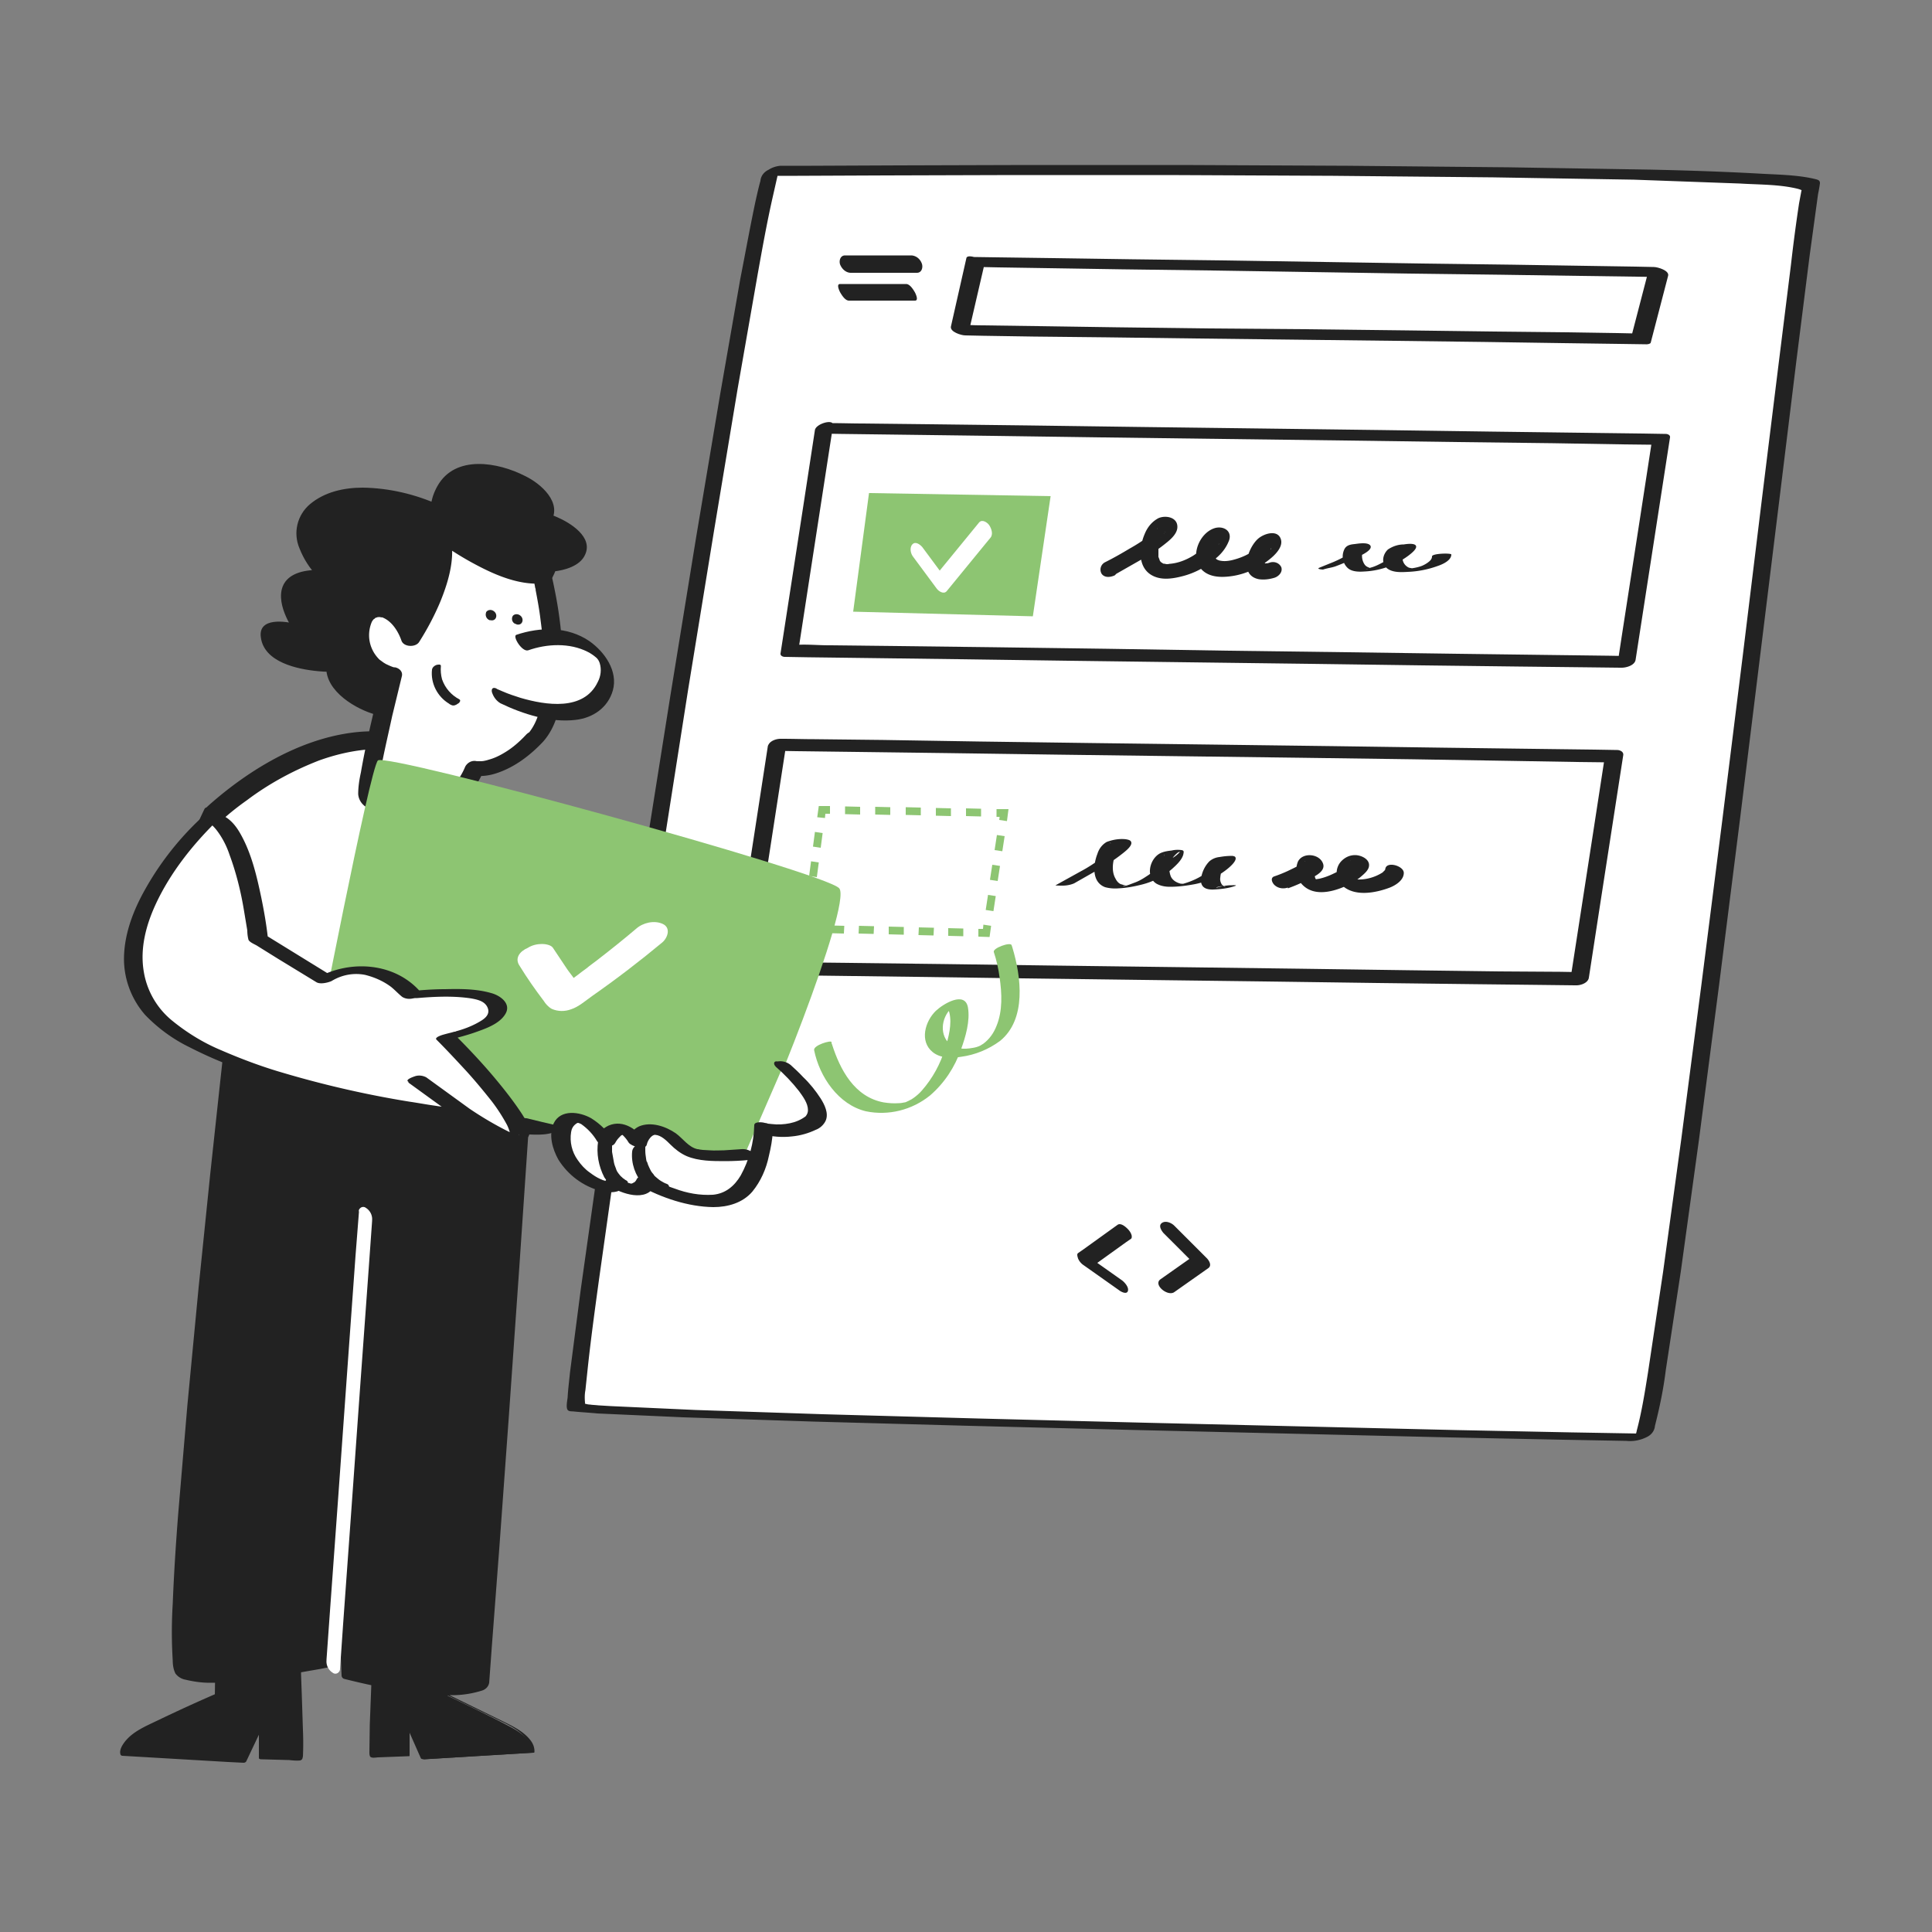 <svg xmlns="http://www.w3.org/2000/svg" viewBox="0 0 500 500" xmlns:v="https://vecta.io/nano"><rect x="0" y="0" width="500" height="500" fill="#808080" stroke="none"/><path d="M199.8 44.4s270.8-1.6 268.7 4-38.5 323.7-43.8 323.8-272.8-5.6-275.7-7.8 46.7-318.2 50.8-320z" fill="#fff"/><path d="M197.9 45.5h8.5l22.9-.1 33.2-.1h39.8l42.7.2 41.5.4 36.4.6 27.5 1c4.9.3 9.9.2 14.6 1.3.4.1.8.2 1.2.4 0 0 .1 0 0 .2l-.6 3.2a432.46 432.46 0 0 0-2.1 15.9L460.2 95l-4.3 34.8-4.9 40.1-5.3 42.6-5.4 42.5-5.2 39.9-4.7 34.3-3.9 26c-.8 5-1.6 10.1-2.9 15-.1.6-.3 1.1-.5 1.7-.1.2-.2.4-.2.5-.1.4-.1 0 0 .1-.2-.5 3.5-1.6 3.8-1.5H424l-17.4-.3-29.6-.6-38.1-.9-42.5-1-43.4-1.1-40-1.1-33-1.1-21.9-1-3.3-.2c-.9-.1-1.5-.1-2.1-.2-.4 0-.8-.1-1.2-.2-.2-.1-.1.1-.1-.3-.1-1.1-.1-2.2.1-3.2l.7-6.6c.8-7.3 1.8-14.6 2.8-21.9l4.4-31.2 5.6-37.6 6.4-41.4 6.7-42.7 6.7-41.1 6.1-36.7 5.2-29.7c1.2-6.7 2.4-13.4 3.9-20l1.2-5.3c.1-.5.3-1 .5-1.5.4-1.1.3-.4-1.1.3.2-.1 1.9-.9 1.4-1.3s-2.5.5-3 .8c-1.2.5-2.1 1.6-2.2 2.9-.5 1.8-.9 3.6-1.3 5.4-1.4 6.6-2.6 13.3-3.9 19.9l-5.2 29.8-6.2 36.9-6.7 41.2-6.8 42.8-6.4 41.9-5.6 37.8-4.4 31.2-2.8 21.6c-.2 2.1-.5 4.3-.6 6.4-.1.7-.4 2.3-.1 3s1.2.5 1.8.6c2 .2 4 .3 6 .5l22.3 1 33.5 1.1 40.4 1.1 43.6 1.1 42.7 1 38.1.9 29.3.6 16.4.3c1.9.2 3.8-.2 5.5-1.1 1.1-.6 1.8-1.6 1.9-2.8 1.2-4.7 2.2-9.5 2.8-14.4L435 329l4.7-34.1 5.2-40 5.4-42.8 5.3-43 5-40.6 4.3-35.1 3.4-27 2.2-16.1c.2-1 .4-2 .5-2.9 0-.8-.6-.9-1.4-1.1-4.7-1.1-9.9-1.1-14.8-1.4-9.2-.5-18.4-.8-27.6-1l-36.7-.6-41.7-.4-42.8-.2h-40l-33.4.1-22.6.1h-8c-1.2.1-2.3.5-3.2 1.1-.7.6-2 1.5-.9 1.5zm22.3 25.1h17.1c1.2 0 1.6-1.3 1.3-2.3-.4-1.2-1.4-2.1-2.7-2.2h-17.2c-1.2 0-1.6 1.3-1.3 2.3.5 1.3 1.6 2.2 2.8 2.2zm-.5 7.2h17.1c1 0 .2-1.7 0-2.1-.4-.7-1.3-2.2-2.3-2.2h-17.1c-1 0-.2 1.7 0 2.1.4.7 1.3 2.2 2.3 2.2zM289.2 317l-8.9 6.4-1.3.9c-.4.3-.1 1 0 1.4.3.7.8 1.3 1.4 1.7l9.2 6.5c.5.4 2 1.2 2.3.2s-.9-2.3-1.6-2.8l-9.2-6.5 1.4 3.1 8.9-6.4 1.3-.9c.3-.2.2-.9.1-1.1-.2-.6-.6-1.1-1-1.5-.6-.6-1.8-1.6-2.6-1zm11.9 2.1l8.4 8.4-.4-2.6-8.8 6.2c-1.9 1.4 1.9 4.5 3.6 3.3l8.8-6.2c1-.7.2-2-.4-2.6l-8.4-8.4c-.7-.7-2.2-1.4-3.2-.7s-.1 2 .4 2.6z" fill="#222"/><path d="m252.4 67.8 176.8 2.6-4.5 17.4-176.4-2.3z" fill="#fff"/><path d="M253.7 69.1l4.7.1 12.9.2 19 .3 23.2.3 25.5.4 25.6.4 23.9.3 20.3.3 14.5.2 6.9.1h.3l-3.7-2.3-4.5 17.3 1-.4-4.7-.1-12.9-.2-18.9-.2-23.2-.3-25.4-.3-25.5-.2-23.9-.3-20.2-.3-14.5-.2c-2.3 0-4.6-.2-6.9-.1h-.3l3.7 2.3 4.1-17.7c.4-1.5-4.4-3.2-4.6-1.9l-4 17.7c-.3 1.4 2.7 2.3 3.7 2.3l4.7.1 12.9.2 18.9.2 23.2.3 25.4.3 25.5.3 23.9.3 20.2.3 14.5.2 6.9.1h.3c.2 0 .9-.1 1-.4l4.5-17.3c.4-1.4-2.7-2.3-3.7-2.3l-4.7-.1-12.9-.2-19-.3-23.2-.3-25.5-.4-25.6-.4-24.1-.3-20.3-.3-14.5-.2c-2.3 0-4.6-.1-6.9-.1h-.3c-1 0-1.2.7-.5 1.3.8.8 2 1.3 3.2 1.3z" fill="#222"/><path d="m213.2 110.6 216.5 3.1-8.9 57.7-216.5-3z" fill="#fff"/><path d="M211.9 112.2l5.8.1 15.8.2 23.3.3 28.5.4 31 .4 31.5.4 29.3.4 24.7.3 17.9.3 8.5.1h.4l-1.1-.9-3 19.5-4.8 31-1.1 7.2 3.6-2.1-5.8-.1-15.8-.2-23.3-.3-28.5-.4-31-.4-31.5-.5-29.3-.4-24.7-.3-17.8-.2c-2.8 0-5.7-.3-8.5-.1h-.4l1.1.9 3-19.5 4.8-31.1 1.1-7.1c.3-1.8-4.4-.5-4.7 1.2l-3 19.6-4.8 31.1-1.1 7.1c-.1.6.6.9 1.1.9l5.8.1 15.8.2 23.3.3 28.5.4 31 .4 31.5.4 29.3.4 24.7.3 17.8.2 8.5.1h.4c1.2 0 3.4-.6 3.6-2.1l3-19.4 4.8-31 1.1-7.1c.1-.6-.6-.9-1.1-.9l-5.8-.1-15.8-.2-23.3-.3-28.5-.4-31-.4-31.5-.4-29.3-.4-24.7-.3-17.8-.2c-2.8 0-5.6-.1-8.4-.1h-.4c-1.2 0-2.4.5-3.3 1.4-.7.3-.5 1.2.6 1.3zm77 36.3l7.9-4.5c1.9-1.1 3.7-2.4 5.4-3.8 1.2-1 2.6-2.4 2.5-4-.1-2.4-3.1-2.9-4.9-2.1-1.7.9-2.9 2.4-3.6 4.2-1.4 3.3-1.8 8.2 1.6 10.4 2.5 1.6 5.6 1.1 8.3.4a20.2 20.2 0 0 0 8.3-4.4c1.7-1.3 3-3 3.7-4.9.8-2.5-1.6-3.8-3.8-3.1-4 1.3-6.4 7.4-3.4 10.6 2.1 2.3 5.6 2.2 8.5 1.7 3.3-.6 6.5-2.1 9.1-4.2 1.4-1.1 3.6-3.2 3-5.2-.8-2.7-4.5-1.5-6-.1-2.7 2.5-4.9 9.4.3 10.4 1.4.2 2.8 0 4.1-.4 1.1-.4 2.1-1.5 1.7-2.7-.5-1.1-1.8-1.6-3-1.2-.3.1-.6.2-.9.2.4-.1-.1 0-.2 0h-.1c-.4 0 .2.2-.1 0l.1.1-.1-.1c.2.2.3.2.1.1-.1.1.2.4 0 0-.1-.1-.1-.6 0-.1a5.29 5.29 0 0 1 .9-3l.2-.4c.3-.5-.3.3.1-.1l.2-.2c.2-.3.4-.1 0 0 .6-.1-.4.1-.5.1a1.83 1.83 0 0 1-1.8-1.4v-.2c0 .2.3-.4 0-.1-.1.1-.6.8-.2.4-.3.3-.5.6-.8.8-.3.3-.6.5-.9.7-1.8 1.3-3.8 2.1-5.9 2.6-1 .2-1.9.3-2.9.1-.8-.1.3.1-.4-.1 0 0-.7-.3-.3-.1-.1-.1-.2-.1-.3-.2-.2-.2.1.2-.2-.3-.1-.1-.1-.2-.2-.3.2.4 0 0 0-.1s-.1-.2-.1-.3c-.1-.5 0 .4 0-.1v-.9c-.1.4.2-.5.2-.7s.3-.6.1-.2c.1-.1.1-.2.2-.3l.3-.4c.3-.5-.2.2 0 0l.3-.3c.4-.4-.4.2 0 0 .2-.1.2 0-.2.1.6-.1-.5 0-.2 0-1 0-1.9-.4-2-1.4 0 .3.2-.3 0 0-.1.1-.1.2-.1.4 0-.1.2-.5 0-.1s-.4.6-.6.9c0 0-.4.6-.1.2l-.3.3-.9.9c-.7.6-1.4 1.2-2.2 1.7-1.8 1.1-3.8 1.9-5.9 2.1-.3 0-.5.1-.8.1h-.2l-.5-.1c-.6-.1.4.2-.2 0l-.3-.1c-.5-.2.4.2-.1-.1-.1-.1-.2-.1-.3-.2-.3-.2.2.3-.2-.2l-.2-.3c-.3-.4.1.4 0-.1-.1-.3-.2-.5-.3-.8 0-.1-.1-.6 0-.1v-2s.1-.6 0-.3.1-.3 0-.3c0-.2.1-.4.1-.5.2-.6.4-1.3.7-1.9-.2.5.1-.3.2-.4s.3-.4.4-.6c.3-.4-.4.4 0 0l.2-.2c.2-.1.5-.3-.1.1.5-.3-.4.1-.2.1s.4 0-.3.1c-.3.1-.5 0-.8-.1.1 0-.4-.4-.4-.3-.2-.3-.3-.7-.1-1 0 .1 0 .1-.1.2 0-.2.3-.3 0-.1-.1.1-.2.2-.2.3.2-.3.3-.3 0 0l-.7.7-.9.7c-.5.4.4-.3-.1.1l-.5.4c-1.5 1.1-3.1 2.1-4.7 3-2 1.2-4.1 2.4-6.3 3.5-1 .5-1.5 1.7-1 2.8 0 .1.1.1.1.2.8 1.1 2.3.9 3.4.4l.4-.4zm56.9-2c1.6-.6 3.2-1.3 4.8-2 .8-.4 4.6-1.9 4.1-3.2-.5-1.1-3.3-.6-4.1-.5-1.1.1-2.2.3-2.7 1.4-.8 1.7-.4 3.7 1 4.9 1.1.9 2.9.9 4.2.8 2.3-.1 4.5-.6 6.6-1.4 1.7-.7 3.3-1.6 4.8-2.7.5-.4 2-1.5 2-2.3 0-1.1-2.6-.7-3.2-.6-1.5 0-2.9.5-4.1 1.3-1.4 1.3-1.8 3.6-.2 4.9 1.4 1.1 3.6 1 5.3.9 2.6-.1 5.2-.6 7.7-1.5 1.2-.4 3.6-1.4 3.6-3 0-.4-5-.3-5 .5s-.7 1.3-1.1 1.6c-.7.5-1.5.9-2.3 1.1-.7.2-1.3.3-2 .4.2 0 .6.1.3 0s-.6-.1-.9-.2c-1.3-.6-2-2.1-1.4-3.4.2-.7.6-1.2 1.2-1.6.1-.1.2-.1.3-.2l.2-.1c-1.1.2-2.2.3-3.3.2 0 0 .1.3 0 .4-.7 1.8-3.2 3.1-4.8 3.9a12.2 12.2 0 0 1-1.7.7c-.4.1-.7.2-1.1.4-1.4.4.4-.3.9 0-.6-.4-1.3-.4-1.8-1.2-.7-1.1-.8-2.5-.3-3.7.1-.2.2-.4.4-.6.1-.1.2-.1.2-.2-.7.9-3.6 1-3.9.4.2.4.5.3.2.8-.5.6-1.2 1.1-1.9 1.4-.8.5-1.7.9-2.6 1.3l-3.7 1.5c-1 .4.8.5.9.5 1.2-.4 2.4-.5 3.4-.9z" fill="#222"/><path d="m224.9 127.6 47 .8-4.6 31.1-46.5-1.2z" fill="#8dc572"/><path d="M236.4 144.2l6 8.1c.5.7 1.8 1.6 2.6.7l9.9-12.1 1.4-1.7c.8-.9.3-2.4-.3-3.3-.5-.7-1.8-1.6-2.6-.7l-9.9 12.1-1.4 1.7 2.6.7-6-8.1c-.6-.7-1.8-1.6-2.6-.7s-.4 2.5.3 3.3zm-35.3 48.4l216.5 3.1-8.9 57.7-216.5-3z" fill="#fff"/><path d="M200.3 194.3l5.8.1 15.8.2 23.3.3 28.5.4 31 .4 31.5.4 29.3.4 24.7.4 17.8.3 8.5.1h.4l-1.6-1.3-3 19.5-4.8 31-1.1 7.1 3.2-2-5.8-.1-15.7-.1-23.3-.3-28.5-.4-31-.4-31.5-.4-29.3-.4-24.7-.3-17.9-.2c-2.8 0-5.7-.2-8.5-.1h-.4l1.6 1.3 3-19.5 4.8-31.1 1.1-7.1c.3-2.1-4.5-1.2-4.8.7l-3 19.5-4.8 31.1-1.1 7.1c-.1.9.9 1.3 1.6 1.3l5.8.1 15.8.2 23.3.3 28.5.4 31 .4 31.5.4 29.3.4 24.7.3 17.8.2 8.5.1h.4c1.1 0 3-.6 3.2-2l3-19.5 4.8-31 1.1-7.1c.1-.9-.9-1.3-1.6-1.3l-5.8-.1-15.8-.2-23.3-.3-28.5-.4-31-.4-31.5-.4-29.3-.4-24.7-.4-17.8-.2c-2.8 0-5.6-.1-8.4-.1h-.4c-1.1 0-2.6.5-3.1 1.5s.4 1.5 1.4 1.6zm77.7 34.3l7.9-4.5c1.8-1.1 3.5-2.3 5.1-3.6.6-.5 2.2-1.8 1.7-2.7-.2-.4-.8-.5-1.3-.6-1.7-.2-3.4.1-5 .7-1.2.7-2 1.8-2.4 3.1-1.1 2.8-1.5 7.3 2 8.6 1.1.3 2.3.4 3.5.3 2.1-.1 4.1-.5 6.1-1a18.96 18.96 0 0 0 7.7-4c1.1-1 2.8-2.5 3-4.1.1-.5 0-.7-.5-.8-.8-.1-1.7-.1-2.5.1-.8.1-1.7.2-2.5.5-3.1 1-4.6 6.2-1.5 8.1 1.1.6 2.3.8 3.5.8 2.2 0 4.4-.3 6.5-.7 3-.6 5.8-1.9 8.2-3.8.5-.4 3-2.4 2.1-3.3-.2-.1-.5-.2-.7-.2-1.1 0-2.2.1-3.3.3-1 .1-1.9.5-2.6 1.1-1.2 1.2-2 2.9-2.2 4.7-.1 2.2 1.5 2.7 3.4 2.6 1.8-.1 3.7-.3 5.4-.9.9-.3-.8-.2-.9-.2-1.1 0-2.3.2-3.4.5-1.7.5.9-.7 2-.1-.1-.1-.3 0-.5-.1s-.4-.3-.6-.5c-.3-.5-.5-1.1-.4-1.7a7.33 7.33 0 0 1 1.4-3.8c.3-.5.7-.9 1.1-1.2.1-.1.2-.1.3-.2l-4 .4h.1c0 .1.1.2.1.4.1 1.1-1.8 2.5-2.5 3-1.9 1.4-4.1 2.4-6.4 3-.9.3 1.3.1.5 0-.3-.1-.5-.1-.8-.1-.4-.1-.7-.2-1.1-.4-.6-.3-1.2-.8-1.5-1.5-.5-1.3-.5-2.7.1-4 .2-.6.6-1.1 1-1.5.3-.3.5-.5.8-.7.1-.1.2-.1.3-.1 1.1-.8-3.8 4.4-4 .4 0 .2.1.4.1.7-.1.6-.4 1.1-.7 1.5-1 1.5-2.3 2.7-3.9 3.7-.9.6-1.9 1.2-3 1.6l-1.6.6-1 .3c-1.2.3.1-.3.8 0-.6-.1-1.2-.3-1.9-.5-.6-.3-1-.8-1.3-1.4-1.3-2.2-.6-5.4.5-7.6.5-.8 1.1-1.6 1.8-2.2-2.5 2.2-4.2.1-3.8.5 0 0 .1 0 .2.1s.2.2.3.4c.1.3 0 .6-.1.9-.8 1.2-1.8 2.1-3 2.9-1.5 1.1-3.2 2.2-4.9 3.1l-6.5 3.6c-.3.1 1.6.1 1.8.1 1 0 2.1-.2 3-.6zm55.3 1.3c1.7-.6 3.3-1.3 4.9-2.1 1.4-.7 5-2.1 4.2-4.3-.9-2.6-5.3-3-6.5-.5-.8 2-.4 4.2 1 5.8 2.8 3.1 7.3 2.2 10.7.8 1.7-.7 3.3-1.6 4.7-2.8.8-.7 1.9-1.6 2-2.7.2-1.8-2.1-2.8-3.6-2.8-1.3 0-2.5.5-3.5 1.5a4.41 4.41 0 0 0 0 6.2c3.2 3.2 8.8 2.1 12.5.7 1.5-.6 3.6-1.9 3.6-3.8s-4.8-3.2-4.8-.8c0-.6.1-.2-.1.1s.2-.2-.1.1l-.5.5c-1.9 1.2-4.2 1.9-6.5 1.8 0 0-.9-.1-.4 0-.1 0-.5-.2 0 0-.5-.3.2.3-.1-.1l-.1-.1c.1.5 0-.1 0-.1v-.2c0-.2 0-.5.1-.7.1-.6.5-1.1 1-1.5-.3.2.6-.4.2-.1l.2-.1c.3-.1.2-.1-.1 0 1.1 0 .3-.5-2.5-1.5-.1-.2-.1-.4-.1-.5.1.1-.1.2-.3.5s-.5.5-.8.8c-.9.8-2 1.5-3.1 2-1.2.6-2.5 1.1-3.8 1.4.1 0-.7.1-.6.1s-.8.1-.4 0h-.1c-.2-.1-.1 0 .2.1-.2-.1-.2-.1.1.1-.5-.2.2.3-.1-.1-.1-.1-.3-.5-.1-.1-.1-.2-.1-.3-.2-.5-.2-.5 0 .3 0-.2-.1-.5-.1-1.1.1-1.6 0-.1.3-.9.2-.5l.1-.2s-.2 0 0 0c-.9.1-2.5.1-2.9-1.1 0-.1-.2-.6-.1-.5-.1-.1.2-.2-.1.1-.5.4-1.1.8-1.7 1.1-.9.5-1.8.9-2.6 1.3-1.1.5-2.3 1-3.5 1.4s-.5 1.8.1 2.3c.9.8 2.2 1 3.4.6v.2z" fill="#222"/><path d="M213.5 211.7l-2-.2.4-2.9h2.9v2h-1.2zm40.4-.4l-3.9-.1v-2l3.9.1v2zm-7.8-.1l-3.9-.1v-2l3.9.1v2zm-7.8-.2l-3.9-.1v-2l3.9.1v2zm-7.9-.1l-3.9-.1v-2l3.9.1v2zm-7.8-.1l-3.9-.1v-2l3.9.1v2zm38 1.7l-2-.3.1-.8h-.8v-2h3.1zm-3.5 23.3l-2-.3.6-3.9 2 .3-.6 3.9zm1.1-7.8l-2-.3.6-3.9 2 .3-.6 3.9zm1.2-7.7l-2-.3.6-3.9 2 .3-.6 3.9zm-3.3 22.2l-2.9-.1v-2h1.2l.1-1.1 2 .3zm-6.8-.2l-3.9-.1v-2l3.9.1v2zm-7.7-.2l-3.9-.1.1-2 3.9.1-.1 2zm-7.7-.2l-3.9-.1v-2l3.9.1v2zm-7.8-.2l-3.9-.1.1-2 3.9.1-.1 2zm-7.7-.1l-3.9-.1.1-2 3.9.1-.1 2zm-7.8-.2l-3.1-.1.4-3.1 2 .3-.1.8.9.1zm-.2-6.8l-2-.3.5-3.8 2 .3-.5 3.8zm1-7.6l-2-.3.5-3.8 2 .3-.5 3.8zm1-7.6l-2-.3.5-3.8 2 .3-.5 3.8z" fill="#8dc572"/><g fill="#222"><path d="M96.9 433.5s-.9 21.1-.4 21.1 9-.3 9-.3V446l4.1 9.3 28.2-1.7s.9-3.1-5.4-6.5-16.5-8.2-16.5-8.2l-.2-12.6-18.8 7.2z"/><path d="M96.2 433.4l-.5 12.9-.1 7.1c0 .3 0 .9.2 1.2.4.5 1.6.2 2.1.2l7.9-.3s.2 0 .2-.1v-8.5l-1.2-.2 4.1 9.3c.1.3.8.3 1 .3l24.7-1.5 3.5-.2s.2 0 .2-.1c.1-1.1-.3-2.2-1-3.1-1.9-2.5-5.1-3.9-7.9-5.3l-13.3-6.5.3.2-.2-12.6c0-.3-.9-.4-1.1-.4L96.4 433c-.3.1.8.5 1 .4l18.7-7.2-1.1-.4.2 12.6c0 .1.2.2.3.2l12.4 6c2.8 1.4 6.3 2.8 8.3 5.4.5.6.9 1.4 1 2.2 0 .2-.1.9.2.7-.4.2-1.6.1-2 .1l-4.9.3-13 .8-8.3.5 1 .3-4.1-9.3c-.1-.2-1.2-.5-1.2-.2v3.4c-.1 1.6-.1 3.1 0 4.7v.4c0 .1.3-.1.1 0-.6.1-1.2.1-1.8.1l-5.2.2c-.5-.1-1.1-.1-1.6 0s.7.4.8.2 0-.3 0-.4v-3.2a180.53 180.53 0 0 1 .3-10.4l.3-7c-.3 0-1.5-.2-1.6 0zm-19-.3s1.1 22.1.4 22.1-10-.3-10-.3v-8.8l-4.7 9.7-31.3-1.8s-1-3.2 6.1-6.8 18.4-8.5 18.4-8.5l.2-13.1 20.9 7.5z"/><path d="M76.6 433.2l.5 12.4.1 7.7c-.1.6-.2 1.2-.1 1.8 0 0 .8-.1.5-.3h-2.1l-7.8-.2.5.3V446c0-.5-1-.3-1.2 0l-4.6 9.7.7-.3-27.4-1.5-4-.2.5.3c-.4-1.1.7-2.5 1.4-3.3 2.4-2.6 6.1-3.9 9.2-5.4l13.5-6.1c.1-.1.4-.2.4-.4l.3-13.2-1 .4 18.3 6.6 2.6.9c.5.2 1.5-.5.8-.8l-18.3-6.6-2.6-.9c-.3-.1-1 0-1 .4l-.2 13.1.4-.4c-5.1 2.2-10.1 4.5-15.1 6.9-3.1 1.5-6.6 2.9-8.7 5.7-.6.8-1.4 2.1-1 3.2a.55.55 0 0 0 .5.3L59 456l4 .2c.3 0 .5-.1.7-.3l4.6-9.7H67v8.8c0 .2.4.3.5.3l7.3.2c1 .1 2 .2 2.9.1.6-.2.6-.6.7-1.1.1-2.2.1-4.5 0-6.7l-.3-9.3-.2-5.5c-.1-.6-1.3-.4-1.3.2z"/><path d="M62 254.4s-20 173.5-14.3 178 37.1-2.5 37.1-2.5l3.8-35.9 1.9 39s24.5 6.3 33.3 3.1l12.6-188.7c0-23.9-74.4 7-74.4 7z"/><path d="M59.7 255l-.7 6.5-1.9 17.4-2.7 25-3 29.3-2.9 30.4-2.4 28.4c-.6 7.7-1.1 15.4-1.4 23.1-.3 4.9-.3 9.7 0 14.6 0 1.2.2 2.4.7 3.4a4.16 4.16 0 0 0 2.6 1.6c2.1.5 4.2.8 6.3.8 5.2 0 10.4-.5 15.5-1.3l13.2-2.3 2-.4c1-.2 2.3-1 2.4-2.2l3.3-31.4.5-4.5-4.7 1.2 1.7 34.1.2 4.9c0 .4.3.8.7.9 8.8 2.2 17.9 4 27 4.2a25.79 25.79 0 0 0 8.7-1.2c.9-.3 1.6-1 1.8-2l.7-9.6 1.9-25 2.5-34.5 2.7-38.5 2.5-36.9 1.7-29.4c.2-3.3.3-6.7.4-10 .1-2.6.4-5.4-.4-7.9-2.4-7.9-14.1-7.4-20.5-6.8-11.2 1-22.1 4.1-32.8 7.6a301.6 301.6 0 0 0-22.5 8.1l-1.1.4c-.8.3-2.1 1.3-1.7 2.4s2.1.7 2.9.4c5.2-2.1 10.4-4.1 15.7-5.9l1.7-.6.4-.1c-.5.2-.1 0 .1 0l1-.4 3.8-1.2 7.9-2.4a156.2 156.2 0 0 1 16.4-3.9l.9-.1.4-.1h.2l2-.3c1.2-.2 2.5-.3 3.8-.4s2.4-.2 3.6-.2h2.9l2.9.3c.4.1.9.2 1.3.3s-.3-.1 0 0l.3.1c.2.1.5.1.7.2 1.4.4 2.7 1.1 3.7 2.2.4.4.8.9 1 1.5.2.3.3.7.4 1 0 .2.1.3.1.5l.1.2c.1.4 0-.2 0 .1.1 1.2.2 2.4.1 3.6l-.3 8.7-1.5 27-2.3 35.5-2.7 38.3-2.6 35.5-2 27.5-1 13.5v.6l1.8-2c.5-.2 0 0-.2 0l-.7.2-.6.1-.7.1c-1.2.1-2.4.2-3.6.2-2.6 0-5.3-.2-7.9-.6-4.9-.6-9.8-1.5-14.7-2.6l-2.3-.5-.6-.1h.2l.7.9-1.7-34.1-.2-5c-.1-2.3-4.6-.6-4.7 1.2L83 425.9l-.5 4.5 2.4-2.2c-7.4 1.7-14.9 2.9-22.5 3.6l-3.8.3h-3.2c-1 0-2-.1-3-.2l-.7-.1-.4-.1s-.7-.2-.9-.3l-.5-.2c-.3-.1.3.1-.1 0-.1 0-.2-.2-.2-.2.3.1.1.3 0-.1-.1-.2-.1-.4-.2-.6s0-.2-.1-.4.1.5 0 .2v-.2c-.4-4.2-.5-8.5-.2-12.7.2-7.2.7-14.4 1.2-21.6l2.2-27.4 2.8-30 3-29.5 2.8-26 2.1-19.2c.3-3.1.8-6.2 1-9.2v-.4c.4-2.2-4.3-.9-4.5 1.1z"/></g><path d="M92.9 313.6l-.9 11.5-2 27.8-2.4 33.6-2.1 29-1 14v.2a3.43 3.43 0 0 0 1.6 3.2c.5.4 1.2.3 1.6-.2.2-.2.3-.5.3-.8l.8-11.6 2-27.7 2.4-33.6 2.1-29 1-14v-.2a3.43 3.43 0 0 0-1.6-3.2c-.5-.4-1.2-.3-1.6.2-.2.2-.3.5-.2.8zM54.8 211.4s28.4-27.7 55.3-17.5 39.3 83.7 34.4 95.5-98-25.1-103-32.1 13.3-45.9 13.3-45.9z" fill="#fff"/><g fill="#222"><path d="M56.2 213.4c2.4-2.3 5-4.4 7.7-6.3 5.7-4.3 12-7.7 18.7-10.3 7.8-2.8 16.3-4 24.5-1.9 1.6.4 3.1.9 4.6 1.6l.8.4c.1.1.7.4.3.2.6.3 1.1.7 1.6 1a7.55 7.55 0 0 1 1.4 1.1c.1.1.9.7.5.4l.8.7c1 .9 1.9 1.9 2.8 2.9.1.1.6.7.5.6s.4.5.5.6c.5.6.9 1.2 1.4 1.8.9 1.2 1.7 2.4 2.4 3.7l.6.9.2.4.1.2c.4.7.8 1.5 1.2 2.2.8 1.4 1.5 2.8 2.2 4.3 2.9 6.2 5.3 12.6 7.2 19.2 3.7 12.1 6.1 24.6 7 37.3.1 2.3.2 4.6.2 6.9 0 .5 0 .9-.1 1.4v.4l-.1.7-.3 2.3c-.1.3-.1.6-.2.9l-.1.4c-.1.5.2-.2 0 .1l-.3.5c-.2.4.2-.1-.2.2-.2.1-.4.3-.6.4l-.3.1c-.3.2.4-.1-.1 0-.5.2-1.1.3-1.7.4-1.4.2-2.9.3-4.4.1-2.1-.1-4.1-.4-6.1-.8-5.2-.9-10.3-2.1-15.3-3.5-12.2-3.4-24.1-7.6-35.9-12.2-10-3.7-19.8-8-29.3-12.8-.8-.4-1.5-.8-2.3-1.2-.1-.1-.7-.4-.1-.1l-.5-.3c-.3-.2-.7-.4-1-.6-.5-.3-1-.6-1.5-1l-.6-.4c-.4-.3.5.5.2.1-.1-.1-.1-.2-.2-.2s-.1-.1-.2-.2c-.3-.2.5.6.3.3-.4-.5.3.4.1.1 0-.1-.1-.1-.1-.2-.2-.4.1.5.1.1 0-.2-.1-.4-.1-.5-.1-.4 0 .4 0-.2s-.1-1-.1-1.5v-1.2c.1-.6.1-1.2.2-1.9.2-1.3.5-2.6.8-3.9 2.6-11 7.2-21.7 11.9-32 .3-.7.7-1.5 1-2.2.3-1.1 0-2.4-.9-3.1-.5-.5-2-1.4-2.5-.4-4.2 8.8-7.8 17.8-10.9 27-1.7 5.2-3.7 11-3.5 16.6 0 2.1.8 4.1 2.1 5.7.9.8 1.8 1.6 2.8 2.2 3.3 2.1 6.8 3.9 10.4 5.5 5 2.4 10.1 4.6 15.2 6.7 12.2 5 24.5 9.6 37.1 13.5 5.8 1.8 11.6 3.5 17.5 4.9 4.4 1.1 8.9 1.8 13.5 2.1 2.5.1 6 .2 8-1.6.9-1 1.4-2.2 1.6-3.5.3-1.9.5-3.8.5-5.7.1-5.3-.3-10.6-1.1-15.8-.9-6.7-2.2-13.4-3.8-20-3.3-13.8-8-27.7-15.6-39.7-3.1-4.9-7-9.6-11.8-12.9-6.3-4.3-14.3-5.6-21.8-5-14 1.2-27.3 8.9-37.8 17.9-.7.6-1.4 1.2-2 1.8-.8.8-.4 2.1.2 2.9.5.8 1.9 2.2 2.7 1.4zm30.4-40.7s-15.2.8-16.7-5.6 7.7-3.5 7.7-3.5-9.2-13.9 6.2-13.9c0 0-11.2-11.1-.1-18.4s29.9 1.2 29.9 1.2 1.4-13.4 16.5-9.5 10.2 11.4 10.2 11.4 9.7 2.4 9.3 7-8 5.4-8 5.4-4.7 12.8-17.8 8.9l-15.3 14.7s3.7 6.7-2.1 12.1-21.7-1.4-19.8-9.8z"/><path d="M85.1 171.1c-3.3.2-6.5-.1-9.7-.9-.6-.1-1.1-.3-1.7-.5.3.1-.3-.1-.4-.2-.5-.2.1.1-.4-.2s.1.1-.2-.1.1.2-.2-.2.2.2 0 0c-.1-.1-.1-.2-.2-.2-.1-.2-.2-.4-.2-.6-.6-1.9.3-3.3 2.2-3.5.9-.1 1.9 0 2.8.2l.6.1c.5.1-.2 0 0 0l.4.1c1 .3 2.2 0 1.3-1.2l-.3-.6c-.1-.2-.3-.4-.4-.7.2.4-.2-.4-.2-.5-.7-1.4-1.2-2.8-1.4-4.4-.3-1.6.1-3.2 1.2-4.5 1.7-1.8 4.6-2 7-2 1.2 0 .5-1.3 0-1.8-.1-.1-.2-.2-.3-.4l-.4-.4-.2-.3c-.3-.4.2.2-.1-.1-.8-1.1-1.6-2.2-2.2-3.4-1.6-3.5-1.6-7.2 1.1-10.1 6-6.5 16.7-5.3 24.3-3.1 1.6.4 3.2 1 4.7 1.6l.7.3c-.7-.3 0 0 .2.1l.5.2c.5.2 2.1.8 2.2-.2.4-3.6 2.6-6.8 5.8-8.6 3.7-1.8 8-.9 11.7.3 1 .3 1.9.7 2.8 1.2 0 0 .6.4.9.5-.4-.3.9.7.5.4.4.3.8.7 1 1.2-.1-.2.1.4.2.5s.2.6.2.6c.2 1.2 0 2.4-.6 3.4-.7 1.1 1.9 2.6 2.7 2.8.4.1.8.2 1.1.3.7.2 1.4.5 2.1.8.5.2 1 .5 1.5.7-.4-.2.3.2.4.2.5.3 0 0 .4.2.1 0 .6.5.3.2.2.1.3.3.4.4.2.3.3.6.4.9.6 3.6-4.6 5.2-7.3 5.4-.2 0-.4.1-.6.3-1.9 5.1-6.7 9.3-12.3 9.3-1.1 0-2.2-.1-3.2-.4-.9-.2-1.6-.6-2.4 0-.7.6-1.3 1.2-1.9 1.8l-7.7 7.3-5.6 5.3c-.3.3.1.9.2 1.1-.4-.7-.1-.2 0 0 .1.4.3.7.4 1.1.3 1.1.5 2.2.5 3.3-.1 3.1-1.7 5.9-4.3 7.5-2.1 1-4.4 1.2-6.7.6-1.1-.2-2.2-.6-3.2-1.1-.9-.4-1.7-.9-2.4-1.6-.2-.1-.3-.3-.5-.5s-.4-.5-.5-.6c-.3-.4-.6-.9-.8-1.4-.5-1.1-.6-2.4-.3-3.6.3-1.4-4-3.8-4.4-2.1-1.4 6.7 6.5 11.7 11.8 13.4 2.9 1.1 6.1 1.3 9.2.5 3.3-.9 5.7-4.1 6.3-7.4.5-2.6.1-5.3-1.2-7.6l.2 1 15.2-14.6-1.6.1c5.4 1.5 10.8 1 15-2.9 1.9-1.7 3.4-3.8 4.3-6.2l-.6.3c2.9-.3 6.9-1.4 8.2-4.3 2.2-4.6-3.8-8.3-7.3-9.8-1.4-.6-2.8-1.1-4.3-1.5l2.7 2.8c3.2-5-2.6-10-6.6-11.9-7-3.6-18.1-5.6-22.7 2.6-.9 1.6-1.5 3.3-1.7 5.1l2.2-.2c-6.2-2.8-13-4.4-19.8-4.5-4.9 0-9.9 1.1-13.7 4.3-3.3 2.8-4.4 7.4-2.7 11.4 1.1 2.8 2.7 5.3 4.8 7.4v-1.8c-3.7 0-8.4.9-9.4 5.1-.6 2.7.4 5.6 1.6 8 .4.7.8 1.5 1.2 2.2l1.3-1.2c-3.1-.9-10.2-1.9-9.5 3.3.8 6.5 9.5 8.3 14.8 8.8 1.9.2 3.8.2 5.8.1 1.1-.1.5-1.3 0-1.8-.8-.3-1.8-.8-3-.9z"/></g><path d="M138.3 191.1c9.8-10.5 1.9-42.1 1.9-42.1-10.8 1-26.7-11.6-26.7-11.6 4 10.5-7.3 27.7-7.3 27.7-3.4-9.4-13-10.1-13.1-1.1s8.4 10.6 8.4 10.6-7 27.7-6.4 31.3 20.5 9.7 27.6-7.1c0 .1 7.1 1.4 15.6-7.7z" fill="#fff"/><path d="M140.5 192c4.6-5.1 5.2-13 5.2-19.6-.1-6.5-.8-13.1-2.1-19.5-.3-1.5-.6-3-1-4.5-.2-.9-1.6-1.4-2.4-1.3-5.4.4-11.2-2.4-16.1-5.1-3.1-1.8-6.1-3.7-8.9-5.9-1.3-1.1-5-.3-4.1 2 2 5.5-.1 11.8-2.2 16.9-1.3 3.3-3 6.4-4.9 9.3l4.6.3c-1.1-3.5-3.6-6.3-6.8-8-2.8-1.2-6.3-1.1-8.6.9-2.5 2.3-2.9 6-2.3 9.2.6 3 2.3 5.7 4.9 7.4 1.6 1.1 3.3 1.9 5.2 2.3l-1.8-2.3c-2.1 8.5-4.3 17.1-5.8 25.8-.4 1.8-.7 3.7-.7 5.6.1 1.5 1 2.8 2.3 3.5 3.8 2.6 9.1 3.3 13.6 2.8 3.4-.4 6.7-1.5 9.5-3.4 3.2-2.3 5.7-5.4 7.1-9.1l-3 1.4c2 .3 4.1.1 6-.5 4.8-1.5 8.9-4.6 12.3-8.2.9-1 0-2.3-1-2.6-1.2-.5-2.5-.2-3.4.8-1.6 1.7-3.4 3.3-5.4 4.5-1.3.8-2.7 1.5-4.2 1.9-.6.2-1.1.3-1.7.4.6-.1 0 0-.3 0h-1.1.3-.3c-1.2-.3-2.4.3-3 1.4a16.87 16.87 0 0 1-5.2 6.9c-1.9 1.4-4.1 2.3-6.4 2.6l-.5.1h.1l-.9.1h-2.6c-.1 0-.5 0 0 0h-.4c-.6-.1-1.1-.1-1.7-.2s-.9-.2-1.3-.3c-.7-.1.1 0-.3-.1l-.7-.2c-.4-.1-.8-.3-1.2-.5l-.6-.3.2.1-.4-.2a3.04 3.04 0 0 0-.7-.5c-.2-.1.3.4 0 0-.1-.1-.2-.2-.2-.3-.2-.1.2.5.1.1s0 .2 0 .2v-.7c0-.7.1-1.4.2-2.1s.2-1.5.4-2.6c.9-5.1 2.1-10.1 3.2-15.2L104 175c.3-1.2-.7-2.1-1.8-2.3h-.2c-.7-.2.3.1-.1 0-.6-.2-1.3-.5-1.9-.8-.3-.2.2.2-.2-.1l-.5-.3-1.1-.8c-.7-.7-1.3-1.5-1.7-2.3-1.2-2.3-1.3-5-.3-7.4 0-.1.5-.8.6-.8s.3-.3.4-.3c-.3.2.1-.1.3-.1.3-.1-.4.1 0 0 .1 0 .2-.1.3-.1h.2c.6 0-.3-.1.3 0 .1 0 .8.2.4 0 2.5.8 4.3 3.5 5.2 6.1.6 1.7 3.7 1.8 4.6.3 2.1-3.3 4-6.9 5.5-10.5 2.3-5.7 4.3-12.6 2-18.7l-4.1 2c3.1 2.4 6.3 4.5 9.7 6.4 5.6 3.1 12.2 6.2 18.8 5.7l-2.4-1.3c.1.3.1.5.2.8s.1.6.2 1l.1.6.1.3c.1.4 0 .1 0 .2.5 2.6 1 5.3 1.3 7.9.9 6.8 1.5 14 .3 20.8-.6 3.4-1.6 6.5-3.9 9-.8.9 0 2.2 1 2.6.9.3 2.3 0 3.2-.9z" fill="#222"/><path d="M129 180.2s19.2 9.4 26.2.1-5.9-19-20.1-13.9" fill="#fff"/><path d="M129.5 182c5.8 2.8 13 5.1 19.5 4.3 4.4-.5 8.3-3.1 9.6-7.6 1.4-5-2.1-10-6.1-12.8-5.6-3.8-12.7-3.7-18.9-1.6-1 .4 1.5 4.5 3.1 4 4.8-1.7 10.7-2 15.4.4.8.4 1.5.9 2.1 1.4.5.4.8.9 1 1.5.5 1.6.3 3.4-.5 4.9-3.6 7.6-13.5 6-20 4.1-1.6-.5-3.1-1-4.7-1.7-.5-.2-.9-.4-1.4-.6-.2-.1.4.2 0 0l-.1-.1c-.8-.4-1.4-.1-1.2.9.4 1.3 1.2 2.3 2.2 2.9z" fill="#222"/><path d="M117.9 181.7s-5.8-2.8-5-8.9" fill="#fff"/><path d="M118.9 181c-2.1-1.1-3.7-2.9-4.5-5.2-.3-1.1-.4-2.3-.3-3.4.1-.6-.9-.4-1.2-.3-.5.2-1 .6-1.1 1.2-.4 3.5 1.4 7 4.4 8.8.2.2.5.3.7.4.5.2 1.1 0 1.6-.4.3-.1.9-.8.4-1.1zm6.9-22.5c-.3.8.1 1.7.9 2h.2c1.6.4 2.1-1.6.8-2.4-.6-.4-1.4-.3-1.8.2-.1.1-.1.1-.1.2zm6.8 1.1c-.3.8.1 1.7.9 1.9.1 0 .1 0 .2.1 1.6.4 2.1-1.6.8-2.4-.6-.4-1.4-.3-1.8.2 0 .1-.1.2-.1.2z" fill="#222"/><path d="M81.6 272s14.1-73.1 16.2-75.2 116 29 119.4 33.1-20.4 63.3-24.4 68.7S80.1 276.8 81.6 272z" fill="#8dc572"/><path d="M202.8 275.6s13.2 11.3 7.2 14.7c-3.8 2-8.2 2.5-12.4 1.4 0 0-.6 14.7-8.8 18s-21.7-4-21.7-4-1.8 4.1-7.9 0c0 0-1.1 3.3-8.2-1.5s-7.4-14-3.1-15 8.7 6 8.7 6 3.4-7.2 8.3.3c.4-2.2 2.6-3.7 4.8-3.2.3.1.5.1.8.2 4.6 1.5 5.2 4.8 9.2 5.9s13.1.2 13.1.2" fill="#fff"/><g fill="#222"><path d="M200.8 276.1c2.2 1.9 4.2 4 6 6.3 1 1.4 2.3 3.1 2.3 4.9 0 .6-.2 1.1-.6 1.6-1.2.9-2.6 1.5-4.1 1.8-1.5.3-3.1.4-4.7.2-.3 0-.6-.1-1-.1.5.1-.1 0-.2-.1-.2 0-.4-.1-.6-.1-.6-.2-2.7-.4-2.7.6-.1 4.5-1.3 9-3.5 13-1.6 2.7-3.9 4.7-7.2 5-3.4.2-6.7-.4-9.9-1.6-1.5-.5-3-1.1-4.5-1.8l-.8-.4-.2-.1-.5-.2c-1-.5-3.3-1.2-3.9.2.1-.2.1-.1-.1.2-.2.3-.4.5-.7.6-.3.2-.2.1-.4.2h-.3c-.2-.1-.4-.1-.7-.2-.6-.3-1.2-.6-1.7-1-.9-.6-3.4-1.2-3.9.2-.1.2.2-.2.1-.1s-.2.3-.3.4c.3-.3-.4.3-.1 0-.3.2.2 0-.1 0h.2c-.5-.1-1-.3-1.4-.5-.9-.4-1.8-1-2.6-1.6-1.3-.9-2.3-2-3.2-3.3-1.5-2.1-2.1-4.7-1.7-7.2.1-.8.5-1.6 1.2-2.1.4-.3.4-.3.8-.3-.5 0 .1.1-.1 0 .2.1.5.2.7.3 1.7 1.2 3.1 2.7 4.1 4.4.8 1.2 3.9 2 4.7.5.1-.1.2-.3 0 0 .1-.2.2-.3.3-.5.3-.5.8-1 1.2-1.4.1-.1.5-.2.7-.4h-.1c.2-.1.2-.1 0 0h-.3c.3 0 .3 0-.1-.1-.7-.2-.1.1-.2 0s.6.5.5.4c.6.6 1.1 1.2 1.5 1.9.6.9 4.3 2.2 4.7.5.2-1.1 1.3-2.6 2.2-2.5 1.5.1 2.9 1.5 3.9 2.5 1.2 1.2 2.6 2.3 4.2 3 3.1 1.3 6.7 1.3 10 1.3 2 0 4.1-.1 6.1-.3.9-.1 1.9-.5 1.3-1.5s-2.2-1.4-3.2-1.3l-4.5.3c-1.2 0-2.5.1-3.7 0-.6 0-1.2-.1-1.8-.1l-.8-.1-.4-.1c-.5-.1.5.1-.2 0-2.3-.5-3.8-2.8-5.6-4.1-2.6-1.8-6.4-3.1-9.5-1.8-1.5.7-2.5 2-2.9 3.6l4.7.5c-2-3.1-5.8-6-9.7-4.3-1.5.7-2.7 1.9-3.3 3.5l4.7.5c-1.5-2.4-3.5-4.4-5.9-5.9-3-1.7-7.9-2.4-9.7 1.3-1.4 3-.3 6.7 1.2 9.4 2.5 4 6.4 6.9 10.9 8.1 1.8.5 5.4.8 6.2-1.5l-3.9.2c3 2 9.7 4.4 11.8-.2l-3.9.2c5.7 3.1 12.4 5.4 19 5.5 3.8 0 7.6-1.1 10.1-4 2.2-2.7 3.6-5.9 4.3-9.3.5-2.1.9-4.2 1-6.3l-2.7.7c2.5.7 5.1.9 7.7.6 2.1-.2 4.2-.8 6.1-1.7 1.1-.4 2.1-1.3 2.6-2.4.8-1.9-.3-4.1-1.3-5.7-1.3-2-2.8-3.9-4.6-5.6-1-1.1-2.1-2.1-3.2-3.1-1-.8-2.2-1.1-3.4-.9-.9-.2-1.2.6-.4 1.4z"/><path d="M163.6 298c-.3 3.1.8 6.2 2.9 8.6 1.1 1.1 2.3 1.9 3.8 2.4.9.2 1.9-.1 2.4-.9.5-.5.7-1.4-.1-1.7-.6-.2-1.1-.5-1.6-.8s-.9-.7-1.4-1.1l-.3-.3c-.1-.1 0 0 0 0l-.1-.2c-.2-.2-.3-.4-.5-.6-.3-.4-.5-.9-.7-1.3s-.4-.9-.5-1.3l-.1-.2v.1c0-.1-.1-.2-.1-.3s-.1-.4-.1-.6c-.1-.7-.2-1.3-.2-2v-1c0-.3-.3-.6-.6-.7-.4-.1-.8-.1-1.2.1-.8.2-1.5.9-1.6 1.8zm-8.8-2.7c-.5 3.2.1 6.5 1.6 9.4.7 1.1 1.6 2 2.8 2.6.8.4 1.8.3 2.6-.2.5-.4 1.1-1.2.3-1.6-.2-.1-.4-.2-.6-.4l-.3-.2c-.1-.1 0 0 0 0l-.2-.2c-.4-.3-.7-.7-1-1.1s-.5-.8-.6-1.2c-.2-.5-.4-1-.5-1.5l-.5-2.8v-2c0-.4 0-.7.1-1.1.2-1.7-3.5-1.1-3.7.3z"/></g><path d="M54.8 211.4s-30.1 27.3-16.9 48.1S120 288 120 288l-12-8.7s27.6 20.6 26.6 13.8-19.2-24.9-19.2-24.9 17.7-3.7 12.6-9.2c-3.4-3.6-21.4-1.8-21.4-1.8s-9.5-11.2-22.5-4L67 242.8s-3.3-29.3-12.2-31.4z" fill="#fff"/><path d="M52.6 211.2a76.25 76.25 0 0 0-15 18.9c-3 5.3-5.3 11.2-5.5 17.3-.2 5.6 1.8 11.1 5.5 15.3 3.3 3.4 7.1 6.2 11.4 8.3 5.1 2.6 10.3 4.8 15.7 6.5 11.2 3.6 22.5 6.4 34.1 8.4 6.5 1.2 13.1 2.4 19.7 3h.3c.9.1 1.9-.1 2.7-.4.2-.1 1.3-.6.8-1l-12-8.7c-1-.5-2.1-.6-3.1-.2-.3.1-2.3.8-1.6 1.3l7.8 5.6c4.4 3.2 9 6 13.8 8.4 1.8 1 3.7 1.5 5.7 1.6 1.6 0 4.4-.5 4.1-2.6-.2-2.3-1.9-4.6-3.2-6.5-1.9-2.7-3.9-5.2-6-7.7-3.2-3.8-6.6-7.4-10.1-10.9l-1.6 1.3c2.2-.5 4.4-1.1 6.5-1.8 2.8-1 6.6-2.2 8.2-4.9s-1.4-4.8-3.7-5.4c-3.8-1.1-8-1.1-11.9-1-2.9 0-5.8.2-8.8.5l2.5.3c-6.6-7.7-18.2-8.5-26.7-3.8l3.9-.3-17.2-10.6.4.4c-.4-3.5-1-6.9-1.7-10.3-1.2-5.7-2.6-11.7-5.6-16.8-1.3-2.2-3.1-4.2-5.7-4.8-1.2-.2-2.4-.1-3.5.5-.8.5-.8 1 .2 1.3.3.1-.1-.1.2.1.2.1.3.1.5.2l.9.6c.7.6 1.3 1.3 1.8 2 1.3 1.8 2.3 3.8 3 5.9 1.7 4.6 2.9 9.4 3.7 14.2l.9 5.4c0 .8.1 1.6.3 2.4.3.7 1.7 1.2 2.3 1.6l5.3 3.3 10 6.1c1 .6 3 .1 3.9-.3 2.6-1.6 5.7-2.2 8.7-1.6 2.4.6 4.7 1.6 6.7 3.1 1 .8 1.9 1.8 2.9 2.6.8.5 1.8.6 2.7.4l.6-.1h-.1.7c4.7-.4 9.5-.6 14 .1 1.6.3 3.5.7 4.2 2.4s-.7 2.8-1.9 3.5c-2 1.2-4.1 2-6.3 2.6-.1.1-.3.1-.4.1l-.7.2-1.2.3-1.1.3c-.3.1-2.3.7-1.6 1.3 2.6 2.6 5.1 5.3 7.6 8 2.1 2.3 4.1 4.7 6.1 7.2 1.7 2.1 3.2 4.4 4.5 6.8.4.8.7 1.7.9 2.6v.5l-.1.2s.4-.3.3-.2c.6-.2 1.2-.4 1.8-.4h.3c-.3 0-.1-.1 0 0s.2 0 0 0h-.2l-.5-.1c.4.1-.2-.1-.3-.1l-.6-.2c-.4-.2-.9-.4-1.3-.6-4.4-2.2-8.6-4.8-12.6-7.7l-8.6-6.1-4.7 1.1 12 8.7 3.5-1.5c-1.4-.2-2.9-.4-4.3-.5h.1-.3l-.5-.1-1.2-.2-2.7-.4c-2.1-.3-4.2-.7-6.3-1-11.1-1.8-22-4.3-32.8-7.5-5.5-1.6-10.8-3.6-16.1-5.9-4.5-1.9-8.7-4.5-12.5-7.6-3.9-3.2-6.5-7.7-7.3-12.7-1-6 .6-12 3.1-17.4 3.8-8.2 9.7-15.6 16.2-21.9l.4-.3c.8-.7-.5-1-1-1.1-1.1-.4-2.3-.1-3.3.5z" fill="#222"/><path d="M134.5 250c1.9 3.1 4 6.1 6.2 9 .5.8 1.2 1.6 2.1 2.1 1.6.7 3.4.7 5 .1 1.9-.6 3.7-2.2 5.4-3.4 6.3-4.4 12.3-9 18.2-13.9 1.4-1.2 2.3-3.8.1-4.8s-5.1-.3-6.8 1.2c-3.3 2.8-6.8 5.6-10.3 8.3-.9.7-1.8 1.3-2.6 2l-1.1.8-.8.6c.4-.3.3-.2-.1.1-1.7 1.3-3.5 2.5-5.3 3.6l2.5-.9h-.3l3.3.4c.4.3.4.3 0-.1l-.6-.7-.8-1.1c-.6-.9-1.3-1.7-1.9-2.6l-3.6-5.4c-.5-.8-2.1-1-2.8-1-1.3 0-2.6.3-3.7 1-2.1.9-3.5 2.7-2.1 4.7z" fill="#fff"/><path d="M210.7 271.8c1.4 6.9 6.3 14.1 13.4 15.8 5.8 1.2 11.9-.3 16.6-4.1 3.7-3.2 6.4-7.3 8-11.9 1.2-3.3 2.4-7.4 1.8-10.9-.8-4.3-6.4-.9-8.3.9-2.8 2.7-4.3 7.9-.8 10.7 2 1.6 4.9 1.6 7.3 1.2 3.7-.5 7.1-1.9 10.1-4.1 6.9-5.6 5.5-16.6 3.2-24.2l-.2-.6c-.3-.9-5 .8-4.6 1.8.7 2.1 1.2 4.3 1.5 6.6.6 4.1.8 8.6-.8 12.5-.7 1.8-1.8 3.4-3.4 4.6-.3.2-.5.3-.8.5-.6.3-1.3.5-2 .6-1.1.2-2.3.3-3.4.1-3.9-.7-5.2-4.7-3.7-8.1.4-.9.9-1.6 1.6-2.3.3-.3.7-.5 1-.9-.2.2-.2.1-.5.3-.5.3-1.1.4-1.7.5-.3 0-.3-.1-.1 0s.2.1.3.2c.3.3.4.7.5 1.1.7 2.9-.2 6.4-1.1 9.2-1.2 4-3.2 7.7-6 10.9-.6.7-1.4 1.4-2.1 1.9-.3.2-.7.5-1 .6-.2.1-.5.3-.8.4-.2.1-.4.2-.6.2-.5.1-1 .2-1.5.2-1.3.1-2.6 0-3.9-.2-7.6-1.4-11.3-8.5-13.4-15.1-.1-.1-.1-.3-.1-.5 0-.6-4.8.8-4.5 2.1z" fill="#8dc572"/></svg>